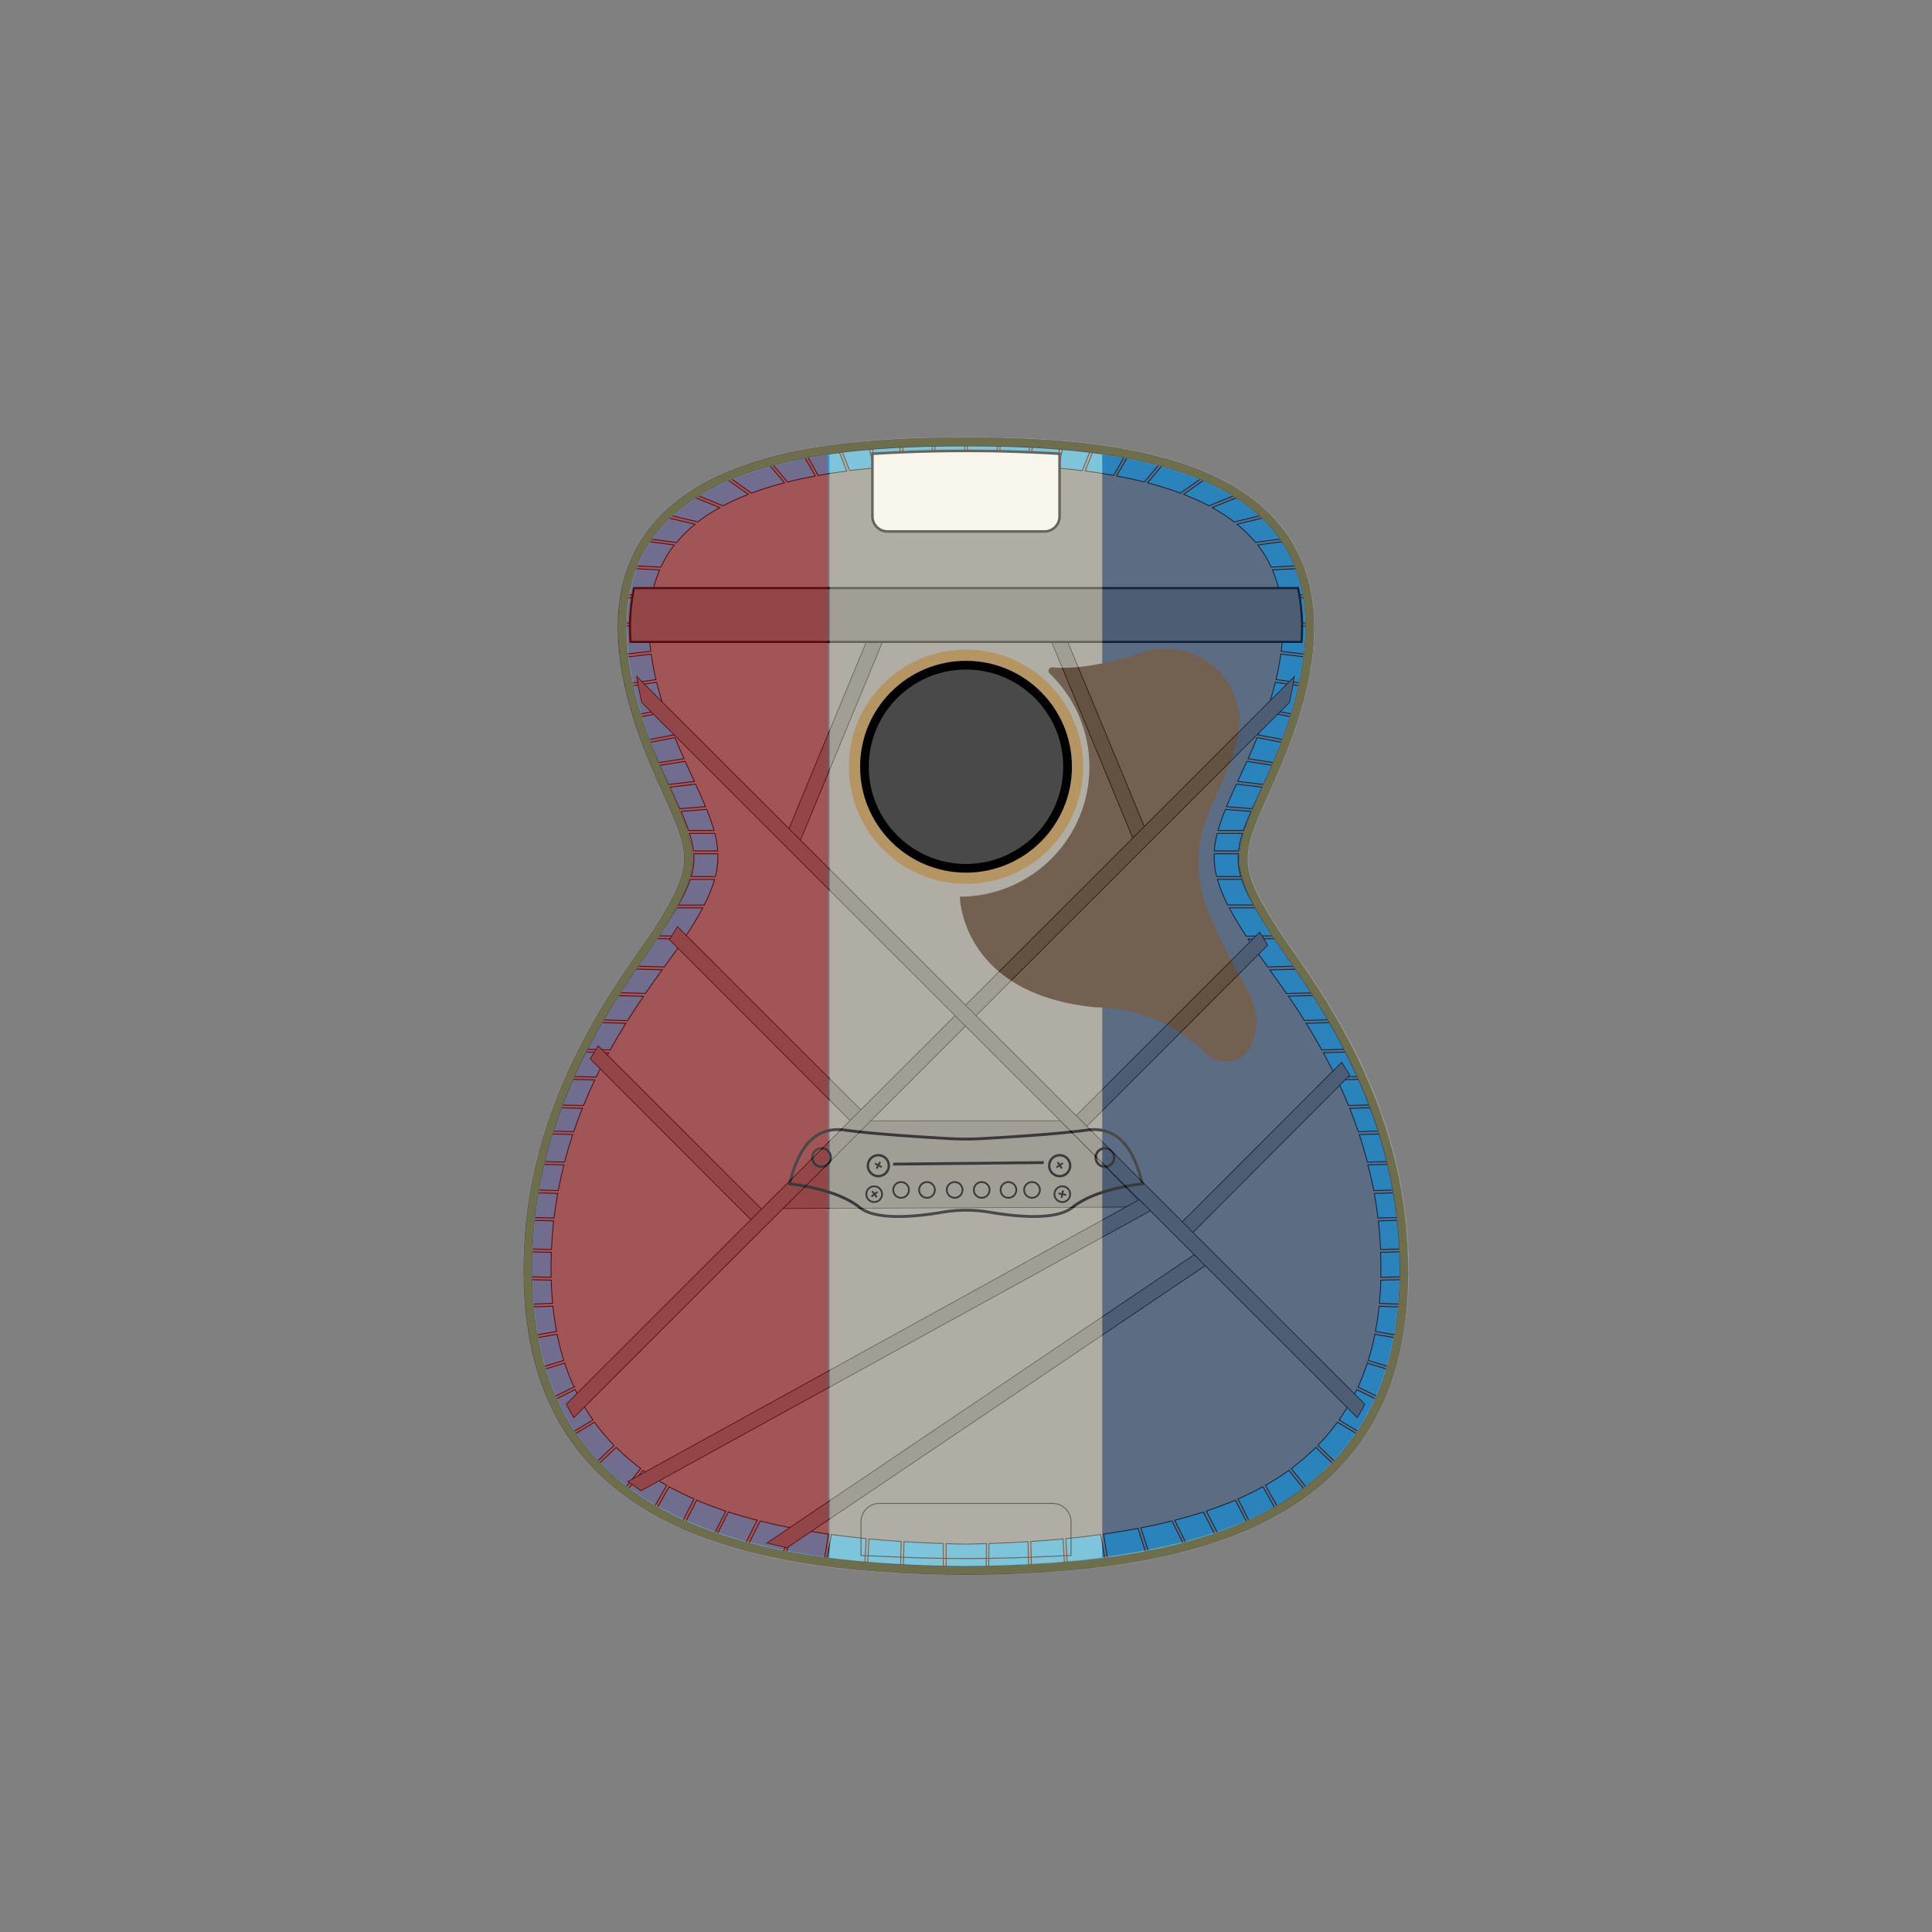 <svg xmlns="http://www.w3.org/2000/svg" viewBox="0 0 678.69 678.69"><rect x="0" y="0" width="678.69" height="678.69" fill="#808080" stroke="none"/><defs><style>.cls-1{fill:#29abe2;stroke-width:0.3px;}.cls-1,.cls-15,.cls-17,.cls-18,.cls-19,.cls-2,.cls-3,.cls-4,.cls-5,.cls-6,.cls-7,.cls-8{stroke:#000;}.cls-1,.cls-13,.cls-14,.cls-15,.cls-17,.cls-18,.cls-19,.cls-2,.cls-3,.cls-4,.cls-5,.cls-6,.cls-7,.cls-8{stroke-miterlimit:10;}.cls-13,.cls-17,.cls-18,.cls-19,.cls-2,.cls-20,.cls-3,.cls-5{fill:none;}.cls-15,.cls-2{stroke-width:3.06px;}.cls-14,.cls-3,.cls-4{stroke-width:0.25px;}.cls-4,.cls-6,.cls-7{fill:#666;}.cls-5{stroke-width:0.33px;}.cls-6{stroke-width:0.74px;}.cls-7{stroke-width:0.22px;}.cls-8{fill:#fff;stroke-width:0.9px;}.cls-9{opacity:0.43;}.cls-10{fill:#ce1c1f;}.cls-11{fill:#2b5086;}.cls-12{fill:#eee7d3;}.cls-13{stroke:#fbb03b;stroke-width:4px;}.cls-14{fill:#ffffb3;stroke:#b3b3b3;}.cls-16{fill:#603813;}.cls-18{stroke-width:0.83px;}.cls-19{stroke-width:0.62px;}</style></defs><title>Internal Bracing</title><g id="Layer_2" data-name="Layer 2"><g id="Layer_1-2" data-name="Layer 1"><path class="cls-1" d="M361.73,156.31c-3.37-.2-6.86-.36-10.41-.47l-.08,7.34c3.35.11,6.49.24,9.56.42Z"/><path class="cls-1" d="M380.2,165.33l2.77-7c-3.12-.42-6.33-.78-9.58-1.1l-1.71,7.22C374.72,164.69,377.52,165,380.2,165.33Z"/><path class="cls-1" d="M372.36,157.1c-3.07-.28-6.29-.53-9.61-.73l-.93,7.29c3,.18,5.92.4,8.83.66Z"/><path class="cls-1" d="M350.3,155.81c-3.35-.1-6.78-.16-10.44-.19V163c3.54,0,7,.1,10.36.2Z"/><path class="cls-1" d="M338.84,163v-7.33c-3.67,0-7.1.09-10.44.19l.07,7.34C331.81,163.05,335.29,163,338.84,163Z"/><path class="cls-1" d="M414.68,173.23l7.24-5.13a116.81,116.81,0,0,0-13.53-4.72l-5.27,6.23A116.72,116.72,0,0,1,414.68,173.23Z"/><path class="cls-1" d="M433.55,183.35l9.3-2.24a61.88,61.88,0,0,0-8.24-6.35l-8.79,3.56A61.64,61.64,0,0,1,433.55,183.35Z"/><path class="cls-1" d="M441.05,190.53l9-1.2a51.16,51.16,0,0,0-6.34-7.38l-9.19,2.21A46.77,46.77,0,0,1,441.05,190.53Z"/><path class="cls-1" d="M391.22,167l3.86-6.77c-3.5-.67-7.21-1.28-11.07-1.81l-2.77,7C384.63,165.91,388,166.42,391.22,167Z"/><path class="cls-1" d="M424.67,177.68l8.88-3.59A83.34,83.34,0,0,0,423,168.57l-7.21,5.1A84,84,0,0,1,424.67,177.68Z"/><path class="cls-1" d="M443.46,193.71a38.71,38.71,0,0,1,3.09,5.51l8.67-.46a47.44,47.44,0,0,0-4.49-8.49l-8.93,1.19C442.42,192.25,443,193,443.46,193.71Z"/><path class="cls-1" d="M402,169.33l5.27-6.25c-3.53-1-7.28-1.86-11.16-2.63l-3.85,6.75C395.63,167.83,398.91,168.54,402,169.33Z"/><path class="cls-1" d="M251.3,307.92a28.94,28.94,0,0,0,.86-8H243.7a22.36,22.36,0,0,1-.9,8Z"/><path class="cls-1" d="M231.71,200.22l-8.63-.46a51.61,51.61,0,0,0-2.56,9.25l8.57-.39A43.72,43.72,0,0,1,231.71,200.22Z"/><path class="cls-1" d="M235.23,193.71c.48-.71,1-1.46,1.67-2.25L228,190.27a48,48,0,0,0-4.48,8.49l8.66.46A40.17,40.17,0,0,1,235.23,193.71Z"/><path class="cls-1" d="M244.15,184.16,235,182a50.47,50.47,0,0,0-6.33,7.38l9,1.2A46.31,46.31,0,0,1,244.15,184.16Z"/><path class="cls-1" d="M228,219.27l-8.47.67a82,82,0,0,0,.59,9.83l8.49-1A72.1,72.1,0,0,1,228,219.27Z"/><path class="cls-1" d="M228.89,209.65l-8.55.39a62.94,62.94,0,0,0-.78,8.88l8.48-.67A53.9,53.9,0,0,1,228.89,209.65Z"/><path class="cls-1" d="M228.76,229.81l-8.49,1c.4,3,.95,6.1,1.63,9.15l8.54-1.24C229.72,235.65,229.16,232.67,228.76,229.81Z"/><path class="cls-1" d="M252.87,178.32l-8.79-3.56a61.77,61.77,0,0,0-8.23,6.35l9.3,2.24A61.51,61.51,0,0,1,252.87,178.32Z"/><path class="cls-1" d="M286.41,167.2l-3.85-6.75c-3.88.77-7.63,1.66-11.17,2.63l5.28,6.25C279.79,168.54,283.06,167.83,286.41,167.2Z"/><path class="cls-1" d="M307,164.41l-1.71-7.22c-3.25.32-6.47.68-9.59,1.1l2.77,7C301.17,165,304,164.69,307,164.41Z"/><path class="cls-1" d="M316.87,163.66l-.93-7.29c-3.32.2-6.54.45-9.61.73l1.71,7.22C311,164.06,313.92,163.84,316.87,163.66Z"/><path class="cls-1" d="M297.45,165.46l-2.77-7c-3.86.53-7.57,1.14-11.06,1.81l3.85,6.77C290.71,166.42,294.06,165.91,297.45,165.46Z"/><path class="cls-1" d="M327.45,163.18l-.07-7.34c-3.55.11-7.05.27-10.42.47l.93,7.29C321,163.42,324.1,163.29,327.45,163.18Z"/><path class="cls-1" d="M275.57,169.61l-5.26-6.23a118.22,118.22,0,0,0-13.54,4.72l7.24,5.13A117.56,117.56,0,0,1,275.57,169.61Z"/><path class="cls-1" d="M262.87,173.67l-7.2-5.1a82.66,82.66,0,0,0-10.52,5.52l8.88,3.59A83.86,83.86,0,0,1,262.87,173.67Z"/><path class="cls-1" d="M431.3,317.91h9.1a49.62,49.62,0,0,1-4.19-9h-8.54A49.33,49.33,0,0,0,431.3,317.91Z"/><path class="cls-1" d="M477.16,397.53l8.55-.22c-.91-2.77-1.89-5.52-2.92-8.18l-8.66.22C475.2,392,476.22,394.77,477.16,397.53Z"/><path class="cls-1" d="M473.72,388.34l8.67-.22c-1.17-3-2.45-6-3.81-9l-8.82.23C471.17,382.35,472.51,385.36,473.72,388.34Z"/><path class="cls-1" d="M480.36,408.22l8.48-.22c-.81-3.18-1.75-6.43-2.79-9.67l-8.56.22C478.55,401.73,479.51,405,480.36,408.22Z"/><path class="cls-1" d="M469.28,378.36l8.83-.23c-1.36-2.92-2.78-5.8-4.23-8.56l-9,.23C466.44,372.68,467.93,375.55,469.28,378.36Z"/><path class="cls-1" d="M458.22,358.47l9.25-.24c-1.7-2.79-3.47-5.59-5.41-8.52l-9.43.25C454.62,352.87,456.46,355.67,458.22,358.47Z"/><path class="cls-1" d="M482.6,418.22,491,418c-.55-2.93-1.2-5.95-2-9l-8.48.22C481.37,412.19,482,415.21,482.6,418.22Z"/><path class="cls-1" d="M464.32,368.8l9-.24c-1.65-3.08-3.42-6.21-5.28-9.32l-9.23.24C460.77,362.57,462.61,365.7,464.32,368.8Z"/><path class="cls-1" d="M449.61,208.62l8.56.39a51.59,51.59,0,0,0-2.55-9.25l-8.63.46A43.72,43.72,0,0,1,449.61,208.62Z"/><path class="cls-1" d="M484.63,433.38c.15,1.8.26,3.67.35,5.54l8.42-.22c-.09-1.95-.2-3.65-.32-5.27s-.28-3.13-.46-4.76l-8.42.22C484.39,430.58,484.53,432,484.63,433.38Z"/><polygon class="cls-1" points="427.48 539.26 427.65 539.75 427.48 539.26 427.48 539.26"/><path class="cls-1" d="M484.08,427.87l8.42-.21c-.34-2.89-.77-5.79-1.28-8.64l-8.44.22C483.3,422.12,483.74,425,484.08,427.87Z"/><path class="cls-1" d="M451.94,349l9.45-.24c-1.79-2.69-3.67-5.41-5.73-8.3l-9.61.25C447.81,343.09,449.83,345.89,451.94,349Z"/><polygon class="cls-1" points="452.89 515.79 452.84 515.73 452.84 515.73 452.89 515.79"/><path class="cls-1" d="M426.54,299.92a28.16,28.16,0,0,0,.86,8h8.49a22.35,22.35,0,0,1-.89-8Z"/><path class="cls-1" d="M448.25,238.69l8.54,1.24c.69-3.05,1.23-6.12,1.63-9.15l-8.49-1C449.54,232.66,449,235.64,448.25,238.69Z"/><path class="cls-1" d="M445.26,249.2l8.54,1.61c1.1-3.47,2-6.79,2.76-9.89L448,239.69C447.26,242.74,446.34,245.93,445.26,249.2Z"/><path class="cls-1" d="M438.45,266.5l8.85,1.4c1-2.37,2-4.76,2.95-7.13l-8.64-1.64C440.65,261.51,439.58,264,438.45,266.5Z"/><path class="cls-1" d="M442,258.17l8.63,1.63c1.05-2.72,2-5.41,2.86-8l-8.55-1.62C444.05,252.79,443.06,255.47,442,258.17Z"/><path class="cls-1" d="M450.66,218.25l8.47.67a61.76,61.76,0,0,0-.77-8.88l-8.56-.39A55.07,55.07,0,0,1,450.66,218.25Z"/><path class="cls-1" d="M450.07,228.8l8.48,1a80.07,80.07,0,0,0,.6-9.83l-8.48-.67A72,72,0,0,1,450.07,228.8Z"/><path class="cls-1" d="M430.86,283.35l9.06.72c1-2.2,2.07-4.57,3.45-7.54l-9.05-1.06C432.85,278.67,431.76,281.15,430.86,283.35Z"/><path class="cls-1" d="M435.87,272.11l-1.1,2.39,9.05,1.06,1.6-3.46c.51-1.09,1-2.16,1.46-3.24L438,267.47Z"/><path class="cls-1" d="M230.68,239.69l-8.55,1.23c.73,3.1,1.66,6.42,2.77,9.89l8.53-1.61C232.36,245.94,231.43,242.75,230.68,239.69Z"/><path class="cls-1" d="M437.77,328.87l9.5-.13c-.26-.37-.52-.74-.75-1.09-2.27-3.39-4.07-6.25-5.53-8.72h-9.16C433.37,321.83,435.32,325.09,437.77,328.87Z"/><path class="cls-1" d="M426.58,298.9h8.52a32.52,32.52,0,0,1,1.39-6.14h-8.88A35.14,35.14,0,0,0,426.58,298.9Z"/><path class="cls-1" d="M439.37,331.3c1.38,2.06,3.13,4.47,5.16,7.26l.8,1.1,9.61-.25c-1.21-1.69-2.35-3.27-3.41-4.72-1.33-1.83-2.52-3.47-3.56-4.94l-9.53.13C438.74,330.35,439.05,330.82,439.37,331.3Z"/><path class="cls-1" d="M427.89,291.74h8.93c.65-1.89,1.49-4,2.67-6.68l-9-.72A70.69,70.69,0,0,0,427.89,291.74Z"/><path class="cls-1" d="M347.42,542.22l-.09,8.66c4.82-.14,9.51-.35,14-.61l-.21-8.7C356.69,541.85,352.09,542.07,347.42,542.22Z"/><path class="cls-1" d="M339.34,542.43c-2.4,0-4.74-.1-7-.17l.09,8.65q3.48.11,7,.16t7-.16l.09-8.65q-3.45.11-7,.17"/><path class="cls-1" d="M362.12,541.5l.22,8.71c3.91-.25,7.8-.55,11.58-.89l-.51-8.72C369.8,540.94,366,541.25,362.12,541.5Z"/><path class="cls-1" d="M374.43,540.5l.5,8.72c4.52-.43,8.94-.94,13.15-1.51l-1.42-8.66C382.71,539.6,378.6,540.09,374.43,540.5Z"/><path class="cls-1" d="M317.59,541.57l-.21,8.7c4.47.26,9.17.47,14,.61l-.09-8.66C326.6,542.07,322,541.85,317.59,541.57Z"/><path class="cls-1" d="M387.67,538.91l1.42,8.66c4.62-.66,9.12-1.41,13.4-2.25l-2.73-8.4C395.91,537.65,391.85,538.32,387.67,538.91Z"/><path class="cls-1" d="M267.06,534.32l-4.05,8c3.86,1,7.95,2,12.19,2.82l2.72-8.4C274.17,536,270.52,535.19,267.06,534.32Z"/><path class="cls-1" d="M304.78,549.32c3.77.34,7.66.64,11.58.89l.21-8.71c-3.89-.25-7.68-.56-11.29-.9Z"/><path class="cls-1" d="M244.72,527l-3.9,7.71c3.2,1.4,6.6,2.73,10.14,4l4-7.82C251.34,529.62,247.91,528.33,244.72,527Z"/><path class="cls-1" d="M400.77,536.72l2.72,8.4c4.25-.85,8.34-1.8,12.19-2.82l-4-8C408.18,535.19,404.53,536,400.77,536.72Z"/><path class="cls-1" d="M255.9,531.13l-4,7.83c3.28,1.12,6.66,2.15,10.07,3.07l4-8C262.53,533.16,259.12,532.18,255.9,531.13Z"/><path class="cls-1" d="M278.93,536.92l-2.72,8.4c4.28.84,8.77,1.59,13.39,2.25l1.42-8.66C286.84,538.32,282.78,537.65,278.93,536.92Z"/><path class="cls-1" d="M290.61,547.71c4.21.57,8.63,1.08,13.15,1.51l.51-8.72c-4.17-.42-8.28-.9-12.24-1.45Z"/><path class="cls-1" d="M423.77,530.81l4,7.82c3.53-1.22,6.93-2.55,10.14-4L434,527C430.78,528.33,427.36,529.61,423.77,530.81Z"/><path class="cls-1" d="M484.56,457.85l8.52.3c.24-2.77.4-5.68.46-8.65l-8.48.22C485,452.43,484.82,455.16,484.56,457.85Z"/><path class="cls-1" d="M483.18,467.72l8.41,1.47c.6-3.24,1.07-6.61,1.4-10l-8.52-.31C484.16,461.9,483.72,464.87,483.18,467.72Z"/><path class="cls-1" d="M480.64,477.9l8.22,2.49a99.35,99.35,0,0,0,2.54-10.2L483,468.72A88,88,0,0,1,480.64,477.9Z"/><path class="cls-1" d="M477.06,487.23l7.76,3.83a89,89,0,0,0,3.73-9.69l-8.23-2.5A78.91,78.91,0,0,1,477.06,487.23Z"/><path class="cls-1" d="M485,439.94c.11,2.87.13,5.75.07,8.76l8.47-.22c0-2.89,0-5.83-.12-8.76Z"/><path class="cls-1" d="M470.38,498.8l7.49,4.46A79.46,79.46,0,0,0,484.39,492l-7.77-3.83A72.41,72.41,0,0,1,470.38,498.8Z"/><path class="cls-1" d="M444.51,521.79l4.26,7.47a101.1,101.1,0,0,0,9.41-6l-5.39-6.75A88.91,88.91,0,0,1,444.51,521.79Z"/><path class="cls-1" d="M412.65,534.06l4,8c3.41-.92,6.79-1.95,10.07-3.07l-4-7.83C419.57,532.18,416.16,533.16,412.65,534.06Z"/><path class="cls-1" d="M235.07,522.28l-4.26,7.48c2.89,1.6,5.94,3.11,9.07,4.51l3.91-7.71C240.74,525.23,237.82,523.8,235.07,522.28Z"/><path class="cls-1" d="M434.91,526.56l3.9,7.71c3.13-1.39,6.18-2.91,9.07-4.51l-4.26-7.48C440.88,523.8,438,525.23,434.91,526.56Z"/><path class="cls-1" d="M233.76,250.17l-8.54,1.62c.85,2.6,1.8,5.29,2.85,8l8.63-1.63C235.63,255.47,234.65,252.79,233.76,250.17Z"/><path class="cls-1" d="M463.65,507l-.7.72,6.27,6a80.19,80.19,0,0,0,8.07-9.64l-7.5-4.47A72.66,72.66,0,0,1,463.65,507Z"/><path class="cls-1" d="M453.61,515.88l5.39,6.75a86.67,86.67,0,0,0,9.51-8.17l-6.28-6A78.87,78.87,0,0,1,453.61,515.88Z"/><path class="cls-1" d="M226.07,350l-9.44-.25c-1.93,2.92-3.71,5.72-5.4,8.52l9.24.24C222.23,355.68,224.07,352.88,226.07,350Z"/><path class="cls-1" d="M246.86,318.93h-9.15c-1.47,2.49-3.23,5.27-5.54,8.72-.23.35-.48.72-.74,1.09l9.49.13C243.38,325.09,245.33,321.83,246.86,318.93Z"/><path class="cls-1" d="M234.24,338.46c2-2.75,3.73-5.13,5.08-7.16l.94-1.42-9.54-.13c-1,1.47-2.23,3.11-3.55,4.94-1.06,1.45-2.21,3-3.42,4.72l9.62.25Z"/><path class="cls-1" d="M232.64,340.66l-9.6-.25c-2.06,2.89-3.94,5.61-5.74,8.3l9.45.24C228.87,345.89,230.88,343.09,232.64,340.66Z"/><path class="cls-1" d="M219.85,359.48l-9.23-.24c-1.86,3.11-3.63,6.24-5.27,9.32l9,.24C216.09,365.7,217.93,362.57,219.85,359.48Z"/><path class="cls-1" d="M208.94,379.37l-8.82-.23c-1.36,3-2.64,6-3.82,9l8.67.22C206.19,385.36,207.52,382.35,208.94,379.37Z"/><path class="cls-1" d="M213.82,369.8l-9-.23c-1.46,2.77-2.88,5.65-4.23,8.56l8.82.23C210.77,375.55,212.25,372.68,213.82,369.8Z"/><path class="cls-1" d="M242.82,272.11l-2.14-4.64-8.86,1.39c.47,1.08.94,2.15,1.45,3.24l1.6,3.46,9.06-1.06Z"/><path class="cls-1" d="M251,308.94h-8.53a49.75,49.75,0,0,1-4.2,9h9.1A49.33,49.33,0,0,0,251,308.94Z"/><path class="cls-1" d="M244.37,275.47l-9.05,1.06c1.38,3,2.48,5.34,3.45,7.54l9.07-.72C246.93,281.15,245.84,278.67,244.37,275.47Z"/><path class="cls-1" d="M237.09,259.13l-8.64,1.64c.93,2.38,1.92,4.77,3,7.13l8.85-1.4C239.11,264,238.05,261.51,237.09,259.13Z"/><path class="cls-1" d="M248.24,284.34l-9,.72c1.17,2.69,2,4.79,2.66,6.68h8.94A75.64,75.64,0,0,0,248.24,284.34Z"/><path class="cls-1" d="M252.11,298.9a35,35,0,0,0-1-6.14H242.2a31.83,31.83,0,0,1,1.4,6.14Z"/><path class="cls-1" d="M198.37,478.87l-8.23,2.5a89,89,0,0,0,3.74,9.69l7.76-3.83A78.94,78.94,0,0,1,198.37,478.87Z"/><path class="cls-1" d="M225.9,516.49l-5.38,6.75a100.92,100.92,0,0,0,9.4,6l4.26-7.47A91.64,91.64,0,0,1,225.9,516.49Z"/><path class="cls-1" d="M202.07,488.15,194.31,492a80.53,80.53,0,0,0,6.51,11.28l7.49-4.46A73.31,73.31,0,0,1,202.07,488.15Z"/><path class="cls-1" d="M194.23,458.86l-8.52.31c.32,3.42.79,6.79,1.39,10l8.41-1.47C195,464.88,194.54,461.9,194.23,458.86Z"/><path class="cls-1" d="M195.71,468.72l-8.42,1.47a98.07,98.07,0,0,0,2.55,10.2l8.22-2.49A91.92,91.92,0,0,1,195.71,468.72Z"/><path class="cls-1" d="M204.57,389.35l-8.67-.22c-1,2.67-2,5.42-2.92,8.18l8.56.22C202.48,394.77,203.5,392,204.57,389.35Z"/><path class="cls-1" d="M216.46,508.44l-6.27,6a84.85,84.85,0,0,0,9.51,8.17l5.38-6.75A78.87,78.87,0,0,1,216.46,508.44Z"/><path class="cls-1" d="M215,507a70.25,70.25,0,0,1-6.13-7.37l-7.5,4.47a79.34,79.34,0,0,0,8.06,9.64l6.27-6Z"/><path class="cls-1" d="M193.63,449.72l-8.48-.22c.07,3,.22,5.88.46,8.65l8.52-.3C193.88,455.17,193.71,452.44,193.63,449.72Z"/><path class="cls-1" d="M195.91,419.24l-8.44-.22c-.5,2.85-.93,5.75-1.27,8.64l8.42.21C195,425,195.39,422.12,195.91,419.24Z"/><path class="cls-1" d="M201.21,398.55l-8.56-.22c-1.05,3.24-2,6.49-2.79,9.67l8.48.22C199.18,405,200.14,401.74,201.21,398.55Z"/><path class="cls-1" d="M198.08,409.23,189.6,409c-.75,3.05-1.4,6.07-1.94,9l8.44.21C196.66,415.21,197.33,412.2,198.08,409.23Z"/><path class="cls-1" d="M194.06,433.38c.11-1.38.25-2.83.43-4.49l-8.41-.22c-.19,1.67-.34,3.24-.46,4.76s-.23,3.31-.32,5.27l8.42.22C193.81,437.08,193.92,435.22,194.06,433.38Z"/><path class="cls-1" d="M193.68,439.94l-8.42-.22c-.13,2.95-.17,5.89-.12,8.76l8.46.22C193.54,445.7,193.56,442.82,193.68,439.94Z"/><path class="cls-2" d="M339.35,551.73c-79.69-.62-161.09-16.73-153.43-118.25,4.08-54,35.68-91.75,44.86-106,15.9-24.74,13.25-27.53,1-55-48-107.91,44.85-117.24,107-117.24h1c62.18,0,155,9.33,107,117.24-12.23,27.52-14.88,30.31,1,55,9.17,14.27,40.78,52,44.85,106C500.44,535,419,551.11,339.35,551.73"/><circle class="cls-2" cx="339.35" cy="269.35" r="35.68"/><path class="cls-3" d="M457.38,242.24c.74-3.16,1.34-6.22,1.78-9.16"/><polygon class="cls-4" points="378.04 391.89 381.77 395.66 445.34 332.02 442.51 327.46 378.04 391.89"/><polygon class="cls-4" points="414.84 429.67 418.57 433.44 474.15 377.71 471.33 373.15 414.84 429.67"/><polygon class="cls-4" points="269.41 542.05 276.49 543.71 425.99 442.86 423.92 437.79 269.41 542.05"/><polygon class="cls-4" points="269.21 426.42 265.47 430.18 207.32 371.95 210.14 367.39 269.21 426.42"/><polygon class="cls-4" points="302.46 389.95 298.72 393.72 235.16 330.08 237.98 325.52 302.46 389.95"/><polygon class="cls-4" points="403.08 293.02 398.93 296.85 369.42 225.49 375.03 225.37 403.08 293.02"/><polygon class="cls-4" points="275.87 294.16 280.49 296.85 310 225.49 304.39 225.37 275.87 294.16"/><path class="cls-5" d="M302.46,546.41l13.39.58q23.49,1,47,0l13.39-.58V534.47a6.47,6.47,0,0,0-6.6-6.33H309.05a6.46,6.46,0,0,0-6.59,6.33Z"/><path class="cls-6" d="M457.21,225.49H221.49a68.49,68.49,0,0,1,1.22-18.9H456A69.27,69.27,0,0,1,457.21,225.49Z"/><polygon class="cls-7" points="275.09 424.54 402.29 424 372.46 393.72 303.67 393.72 275.09 424.54"/><path class="cls-4" d="M454.68,237.66c-.44,2.94-1,6-1.79,9.16L201.57,498q-1.38-2.29-2.64-4.73Z"/><path class="cls-4" d="M223.7,237.66c.44,2.94,1,6,1.78,9.16L476.8,498q1.4-2.29,2.64-4.73Z"/><polygon class="cls-4" points="220.58 520.44 225.16 523.69 404.14 425.33 400.19 421.42 220.58 520.44"/><path class="cls-8" d="M311.77,186.7h55.15a5.3,5.3,0,0,0,5.3-5.3v-22h0a538.19,538.19,0,0,0-65.75,0h0v22A5.3,5.3,0,0,0,311.77,186.7Z"/><g class="cls-9"><path class="cls-10" d="M231.8,272.42c12.23,27.53,14.88,30.32-1,55.05-9.18,14.28-40.78,52-44.86,106-6.09,80.7,44.1,107.42,105,115.31V158.08C240.06,165.43,195.41,190.55,231.8,272.42Z"/><path class="cls-11" d="M492.77,433.5c-4.07-54-35.68-91.75-44.85-106-15.9-24.73-13.25-27.52-1-55.05,36.66-82.48-8.94-107.36-60.23-114.51V549C448.05,541.26,498.9,514.7,492.77,433.5Z"/><path class="cls-12" d="M340.43,155.15h-1c-15,0-31.79.55-48,2.89V548.77a401.05,401.05,0,0,0,95.78.14v-391C371.43,155.67,355.08,155.15,340.43,155.15Z"/><circle class="cls-13" cx="339.35" cy="269.34" r="39.15"/><path class="cls-14" d="M339.35,553.25h0c-45.26-.35-101.17-5.07-132.14-38.74-17.74-19.28-25.41-46.58-22.8-81.16,3.56-47.2,27.49-81.41,40.34-99.79,1.9-2.71,3.54-5.05,4.75-6.94,14.67-22.82,13.3-25.88,2.65-49.69L230.4,273c-16-36-17.64-64.31-4.82-84,20.6-31.69,74.5-35.36,113.26-35.36h1c16.72,0,41.52.6,63.71,5.8C427.31,165,444,174.94,453.11,189c12.82,19.72,11.2,48-4.81,84l-1.75,3.91c-10.65,23.81-12,26.87,2.65,49.69,1.22,1.89,2.85,4.23,4.75,6.94,12.86,18.38,36.79,52.59,40.35,99.79,2.61,34.58-5.06,61.88-22.8,81.16-31,33.67-86.89,38.39-132.14,38.74Zm-.51-396.56c-38,0-90.91,3.52-110.69,34-12.22,18.8-10.52,46.09,5,81.12l1.74,3.9c10.76,24.05,12.7,28.39-2.87,52.59-1.24,1.94-2.9,4.31-4.81,7-12.69,18.14-36.3,51.91-39.8,98.28-2.55,33.69,4.85,60.22,22,78.85,30.51,33.17,88.75,37.43,129.9,37.75,85.91-.67,115.28-21.86,129.9-37.75,17.14-18.63,24.54-45.16,22-78.85-3.5-46.37-27.12-80.14-39.81-98.28-1.91-2.73-3.56-5.1-4.81-7-15.56-24.2-13.62-28.54-2.87-52.59l1.74-3.9c15.57-35,17.27-62.32,5.05-81.12-19.79-30.45-72.65-34-110.69-34h-1Z"/><circle class="cls-15" cx="339.35" cy="269.34" r="35.68"/><path class="cls-16" d="M399.69,229.81c1.18-.37,2.37-.75,3.61-1.17A24.93,24.93,0,0,0,399.69,229.81Z"/><path class="cls-16" d="M384.56,353.86a54.9,54.9,0,0,1,38.53,15.71,10.64,10.64,0,0,0,10.72,2.77c3.74-1.24,7.38-4.84,7.44-14.1.05-7.66-5-12.17-14.4-32.27-16.5-35.19,6.52-46.05,8.57-72.15a25.93,25.93,0,0,0-32.12-25.18h0a24.93,24.93,0,0,0-3.61,1.17c-15.33,4.79-24.93,5.08-29.95,4.62a1.25,1.25,0,0,0-1,2.16A45.58,45.58,0,0,1,337.18,315s.32,34.13,47.38,38.83"/><path class="cls-17" d="M344.56,400a96,96,0,0,1-10.46,0c-8.86-.48-26.8-1.56-37.15-3-11.9-1.65-16.94,8-19.54,18.89,0,0,16.25,1.53,24.54,8.26,5.79,4.7,20,3.26,29.11,1.69a49.21,49.21,0,0,1,16.6,0c9.13,1.56,23.3,3,29.09-1.7,8.28-6.73,24.54-8.26,24.54-8.26-2.61-10.86-7.65-20.54-19.55-18.89C371.38,398.42,353.41,399.51,344.56,400Z"/><line class="cls-17" x1="313.77" y1="408.94" x2="366.65" y2="408.4"/><circle class="cls-18" cx="288.57" cy="406.62" r="3.25"/><circle class="cls-18" cx="388.16" cy="406.62" r="3.25"/><circle class="cls-18" cx="308.55" cy="409.49" r="3.69"/><circle class="cls-19" cx="307.09" cy="419.5" r="2.77"/><circle class="cls-19" cx="316.54" cy="418.01" r="2.77"/><circle class="cls-19" cx="325.64" cy="418.01" r="2.77"/><circle class="cls-19" cx="335.36" cy="418.01" r="2.77"/><circle class="cls-19" cx="344.86" cy="418.01" r="2.77"/><circle class="cls-19" cx="354.26" cy="418.01" r="2.77"/><circle class="cls-19" cx="362.53" cy="418.01" r="2.77"/><circle class="cls-19" cx="373.17" cy="419.5" r="2.77"/><circle class="cls-18" cx="372.25" cy="409.49" r="3.69"/><line class="cls-19" x1="309.19" y1="408.16" x2="307.91" y2="410.53"/><line class="cls-19" x1="307.36" y1="408.7" x2="309.74" y2="409.99"/><line class="cls-19" x1="306.37" y1="418.43" x2="308.03" y2="420.57"/><line class="cls-19" x1="306.14" y1="420.33" x2="308.27" y2="418.67"/><line class="cls-19" x1="373.43" y1="418.17" x2="372.91" y2="420.82"/><line class="cls-19" x1="371.84" y1="419.24" x2="374.5" y2="419.76"/><line class="cls-19" x1="371.5" y1="408.22" x2="373.01" y2="410.47"/><line class="cls-19" x1="371.13" y1="410.1" x2="373.37" y2="408.59"/></g><rect class="cls-20" width="678.69" height="678.69"/></g></g></svg>